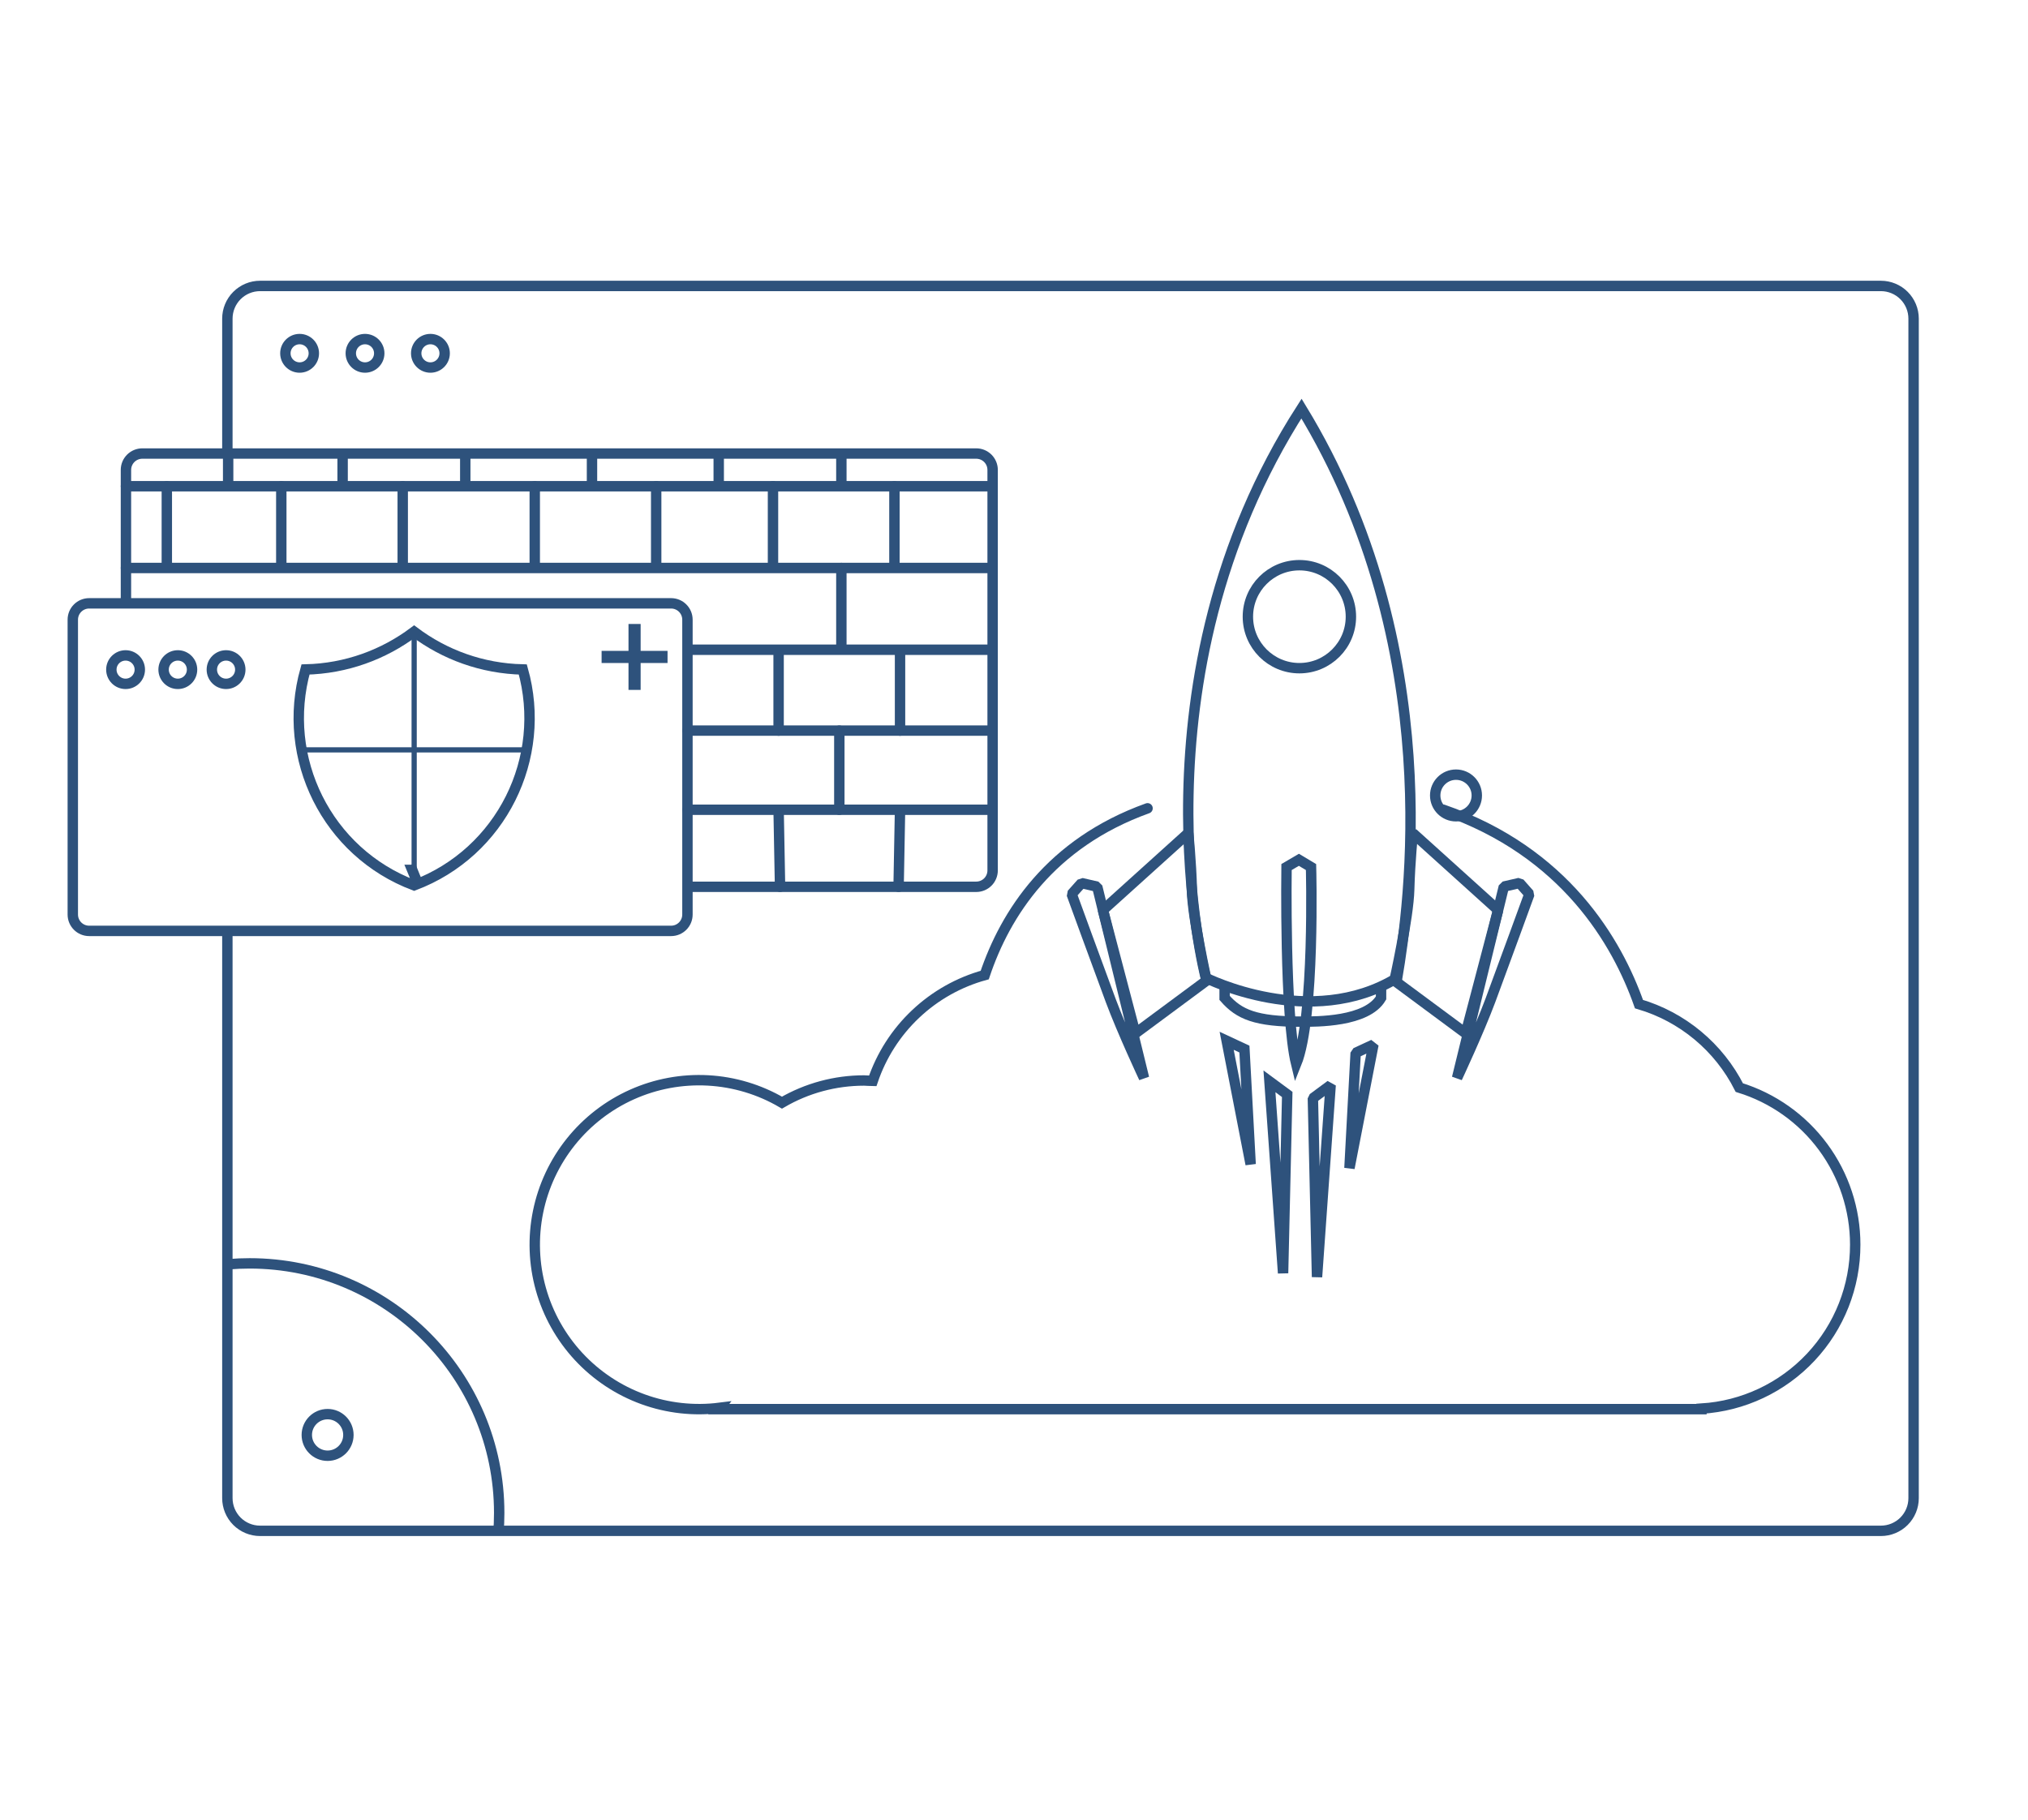 <svg width="390" height="350" viewBox="0 0 390 350" fill="none" xmlns="http://www.w3.org/2000/svg">
<g clip-path="url(#clip0_1002_22001)">
<mask id="mask0_1002_22001" style="mask-type:alpha" maskUnits="userSpaceOnUse" x="0" y="0" width="390" height="350">
<path d="M390 0H0V350H390V0Z" fill="#D9D9D9"/>
</mask>
<g mask="url(#mask0_1002_22001)">
<path d="M43.725 178.752V288.156C43.725 289.824 44.388 291.424 45.567 292.604C46.747 293.783 48.347 294.446 50.015 294.446H361.711C363.379 294.446 364.978 293.783 366.158 292.604C367.337 291.424 368 289.824 368 288.156V61.289C368 59.621 367.337 58.021 366.158 56.842C364.978 55.662 363.379 55 361.711 55H50.015C48.347 55 46.747 55.662 45.567 56.842C44.388 58.021 43.725 59.621 43.725 61.289V87.461" stroke="#2E527C" stroke-width="2" stroke-miterlimit="10"/>
<path d="M132.219 140.528H190.598" stroke="#2E527C" stroke-width="2" stroke-linecap="round" stroke-linejoin="round"/>
<path d="M132.219 155.751H190.598" stroke="#2E527C" stroke-width="2" stroke-linecap="round" stroke-linejoin="round"/>
<path d="M132.713 124.97H190.104" stroke="#2E527C" stroke-width="2" stroke-linecap="round" stroke-linejoin="round"/>
<path d="M161.408 140.528V155.751" stroke="#2E527C" stroke-width="2" stroke-linecap="round" stroke-linejoin="round"/>
<path d="M161.801 109.246V124.469" stroke="#2E527C" stroke-width="2" stroke-linecap="round" stroke-linejoin="round"/>
<path d="M161.801 88.019V92.737" stroke="#2E527C" stroke-width="2" stroke-linecap="round" stroke-linejoin="round"/>
<path d="M138.216 88.019V92.737" stroke="#2E527C" stroke-width="2" stroke-linecap="round" stroke-linejoin="round"/>
<path d="M113.845 88.019V92.737" stroke="#2E527C" stroke-width="2" stroke-linecap="round" stroke-linejoin="round"/>
<path d="M89.473 88.019V92.737" stroke="#2E527C" stroke-width="2" stroke-linecap="round" stroke-linejoin="round"/>
<path d="M65.888 88.019V92.737" stroke="#2E527C" stroke-width="2" stroke-linecap="round" stroke-linejoin="round"/>
<path d="M43.875 88.019V92.737" stroke="#2E527C" stroke-width="2" stroke-linecap="round" stroke-linejoin="round"/>
<path d="M149.732 155.751L150.009 170.568" stroke="#2E527C" stroke-width="2" stroke-linecap="round" stroke-linejoin="round"/>
<path d="M149.732 125.305V140.528" stroke="#2E527C" stroke-width="2" stroke-linecap="round" stroke-linejoin="round"/>
<path d="M173.084 155.751L172.808 170.568" stroke="#2E527C" stroke-width="2" stroke-linecap="round" stroke-linejoin="round"/>
<path d="M173.084 125.305V140.528" stroke="#2E527C" stroke-width="2" stroke-linecap="round" stroke-linejoin="round"/>
<path d="M24.22 109.246H190.104" stroke="#2E527C" stroke-width="2" stroke-linecap="round" stroke-linejoin="round"/>
<path d="M24.22 93.522H190.104" stroke="#2E527C" stroke-width="2" stroke-linecap="round" stroke-linejoin="round"/>
<path d="M148.654 93.522V108.745" stroke="#2E527C" stroke-width="2" stroke-linecap="round" stroke-linejoin="round"/>
<path d="M102.838 93.522V108.745" stroke="#2E527C" stroke-width="2" stroke-linecap="round" stroke-linejoin="round"/>
<path d="M54.095 93.522V108.745" stroke="#2E527C" stroke-width="2" stroke-linecap="round" stroke-linejoin="round"/>
<path d="M32.082 93.522V108.745" stroke="#2E527C" stroke-width="2" stroke-linecap="round" stroke-linejoin="round"/>
<path d="M172.006 93.522V108.745" stroke="#2E527C" stroke-width="2" stroke-linecap="round" stroke-linejoin="round"/>
<path d="M126.19 93.522V108.745" stroke="#2E527C" stroke-width="2" stroke-linecap="round" stroke-linejoin="round"/>
<path d="M77.447 93.522V108.745" stroke="#2E527C" stroke-width="2" stroke-linecap="round" stroke-linejoin="round"/>
<path d="M129.057 116.047H17.145C15.408 116.047 14 117.455 14 119.192V175.906C14 177.643 15.408 179.051 17.145 179.051H129.057C130.794 179.051 132.202 177.643 132.202 175.906V119.192C132.202 117.455 130.794 116.047 129.057 116.047Z" stroke="#2E527C" stroke-width="2" stroke-miterlimit="10"/>
<path d="M24.22 116.093V90.383C24.22 89.548 24.552 88.747 25.143 88.156C25.735 87.565 26.537 87.233 27.373 87.233H187.737C188.574 87.233 189.375 87.565 189.967 88.156C190.558 88.747 190.89 89.548 190.89 90.383V167.418C190.89 168.254 190.558 169.055 189.967 169.646C189.375 170.236 188.574 170.568 187.737 170.568H132.27" stroke="#2E527C" stroke-width="2" stroke-miterlimit="10"/>
<path d="M70.196 70.692C71.707 70.692 72.932 69.467 72.932 67.956C72.932 66.445 71.707 65.22 70.196 65.22C68.685 65.22 67.46 66.445 67.46 67.956C67.46 69.467 68.685 70.692 70.196 70.692Z" stroke="#2E527C" stroke-width="2" stroke-miterlimit="10"/>
<path d="M57.617 70.692C59.128 70.692 60.353 69.467 60.353 67.956C60.353 66.445 59.128 65.22 57.617 65.22C56.106 65.22 54.881 66.445 54.881 67.956C54.881 69.467 56.106 70.692 57.617 70.692Z" stroke="#2E527C" stroke-width="2" stroke-miterlimit="10"/>
<path d="M82.775 70.692C84.286 70.692 85.511 69.467 85.511 67.956C85.511 66.445 84.286 65.22 82.775 65.22C81.264 65.22 80.039 66.445 80.039 67.956C80.039 69.467 81.264 70.692 82.775 70.692Z" stroke="#2E527C" stroke-width="2" stroke-miterlimit="10"/>
<path d="M24.15 131.534C25.661 131.534 26.886 130.309 26.886 128.798C26.886 127.287 25.661 126.062 24.15 126.062C22.639 126.062 21.414 127.287 21.414 128.798C21.414 130.309 22.639 131.534 24.15 131.534Z" stroke="#2E527C" stroke-width="2" stroke-miterlimit="10"/>
<path d="M34.197 131.534C35.708 131.534 36.933 130.309 36.933 128.798C36.933 127.287 35.708 126.062 34.197 126.062C32.686 126.062 31.461 127.287 31.461 128.798C31.461 130.309 32.686 131.534 34.197 131.534Z" stroke="#2E527C" stroke-width="2" stroke-miterlimit="10"/>
<path d="M43.474 131.534C44.985 131.534 46.21 130.309 46.21 128.798C46.21 127.287 44.985 126.062 43.474 126.062C41.963 126.062 40.738 127.287 40.738 128.798C40.738 130.309 41.963 131.534 43.474 131.534Z" stroke="#2E527C" stroke-width="2" stroke-miterlimit="10"/>
<path d="M128.373 125.19H123.2V120.017H120.865V125.19H115.692V127.525H120.865V132.698H123.2V127.525H128.373V125.19Z" fill="#2E527C"/>
<path d="M79.739 168.471L79.274 167.312L79.263 167.316L79.261 167.317H79.26H79.26H79.26H79.26L79.643 168.241L79.739 168.471ZM79.739 168.471L80.019 169.168L80.024 169.166L80.026 169.165H80.026L80.027 169.164H80.027H80.027H80.027L79.739 168.471ZM58.748 128.769C66.581 128.592 73.786 125.908 79.636 121.514C85.485 125.918 92.703 128.593 100.543 128.769C105.352 145.833 96.412 163.966 79.644 170.288C62.879 163.966 53.94 145.833 58.748 128.769Z" stroke="#2E527C" stroke-width="2"/>
<path d="M231.88 188.077C231.88 188.077 252.054 198.274 268.691 188.077C270.994 174.516 278.251 124.427 250.285 78.585C216.838 130.623 231.88 188.077 231.88 188.077Z" stroke="#2E527C" stroke-width="2" stroke-miterlimit="10"/>
<path d="M249.884 128.52C255.354 128.52 259.789 124.086 259.789 118.616C259.789 113.145 255.354 108.711 249.884 108.711C244.414 108.711 239.979 113.145 239.979 118.616C239.979 124.086 244.414 128.52 249.884 128.52Z" stroke="#2E527C" stroke-width="2" stroke-miterlimit="10"/>
<path d="M235.505 189.589V191.944C238.293 195.133 241.491 196.495 250.162 196.506C253.216 196.506 262.848 196.593 265.589 191.944V189.589" stroke="#2E527C" stroke-width="2" stroke-miterlimit="10"/>
<path d="M247.41 166.771C247.41 166.771 247.009 195.441 249.267 204.667C252.918 195.642 252.121 166.771 252.121 166.771L249.786 165.377L247.41 166.771Z" stroke="#2E527C" stroke-width="2" stroke-miterlimit="10"/>
<path d="M235.896 200.188L240.509 223.941L239.311 201.782L235.896 200.188Z" stroke="#2E527C" stroke-width="2" stroke-miterlimit="10"/>
<path d="M244.124 207.984L246.747 244.887L247.544 210.509L244.124 207.984Z" stroke="#2E527C" stroke-width="2" stroke-miterlimit="10"/>
<path d="M264.124 200.923L259.511 224.677L260.704 202.512L264.124 200.923Z" stroke="#2E527C" stroke-width="2" stroke-linejoin="bevel"/>
<path d="M255.896 208.719L253.273 245.622L252.476 211.244L255.896 208.719Z" stroke="#2E527C" stroke-width="2" stroke-linejoin="bevel"/>
<path d="M206.095 171.98C206.095 171.98 211.34 186.38 213.593 192.422C215.845 198.465 220 207.336 220 207.336L211.006 170.551L207.987 169.856L206.095 171.98Z" stroke="#2E527C" stroke-width="2" stroke-linejoin="bevel"/>
<path d="M212.106 175.05L218.339 198.758L232.044 188.606C232.044 188.606 229.35 176.583 229.206 171.121C229.062 165.66 228.506 160.245 228.506 160.245L212.106 175.05Z" stroke="#2E527C" stroke-width="2" stroke-linejoin="bevel"/>
<path d="M294.11 171.98C294.11 171.98 288.865 186.379 286.612 192.422C284.36 198.464 280.205 207.335 280.205 207.335L289.199 170.53L292.218 169.835L294.11 171.98Z" stroke="#2E527C" stroke-width="2" stroke-linejoin="bevel"/>
<path d="M288.099 175.05L281.866 198.758L268.161 188.606C268.161 188.606 270.855 176.583 270.999 171.121C271.143 165.66 271.699 160.245 271.699 160.245L288.099 175.05Z" stroke="#2E527C" stroke-width="2" stroke-linejoin="bevel"/>
<path d="M277.51 155.732C301.012 163.875 310.999 181.256 315.187 193.132C319.328 194.348 323.177 196.4 326.496 199.161C329.815 201.923 332.534 205.336 334.485 209.19C340.938 211.176 346.585 215.181 350.596 220.617C354.608 226.053 356.773 232.635 356.773 239.394C356.783 247.434 353.728 255.175 348.232 261.037C342.736 266.899 335.213 270.441 327.199 270.939V271.041H138.218L138.416 270.784C133.433 271.417 128.372 270.853 123.651 269.136C118.931 267.42 114.686 264.602 111.271 260.916C107.855 257.229 105.366 252.781 104.011 247.939C102.655 243.097 102.472 238.001 103.476 233.075C104.48 228.148 106.643 223.531 109.785 219.608C112.927 215.686 116.958 212.569 121.543 210.518C126.129 208.466 131.136 207.538 136.151 207.812C141.166 208.085 146.044 209.551 150.379 212.089C155.171 209.295 160.616 207.824 166.16 207.824C166.728 207.824 167.278 207.908 167.835 207.908C169.488 203.01 172.316 198.593 176.071 195.042C179.825 191.492 184.391 188.918 189.37 187.544C193.325 175.761 201.957 162.211 220.682 155.473" stroke="#2E527C" stroke-width="2" stroke-miterlimit="10" stroke-linecap="round"/>
<path d="M79.646 122.218V170.175M57.633 144.231H101.266" stroke="#2E527C"/>
<path d="M44 243.164C45.319 243.055 46.653 243 48 243C74.51 243 96 264.49 96 291C96 292.347 95.945 293.681 95.836 295" stroke="#2E527C" stroke-width="2"/>
<path d="M280 157C282.209 157 284 155.209 284 153C284 150.791 282.209 149 280 149C277.791 149 276 150.791 276 153C276 155.209 277.791 157 280 157Z" stroke="#2E527C" stroke-width="2"/>
<path d="M63 280C65.209 280 67 278.209 67 276C67 273.791 65.209 272 63 272C60.791 272 59 273.791 59 276C59 278.209 60.791 280 63 280Z" stroke="#2E527C" stroke-width="2"/>
</g>
</g>
<defs>
<clipPath id="clip0_1002_22001">
<rect width="390" height="350" fill="white"/>
</clipPath>
</defs>
</svg>
